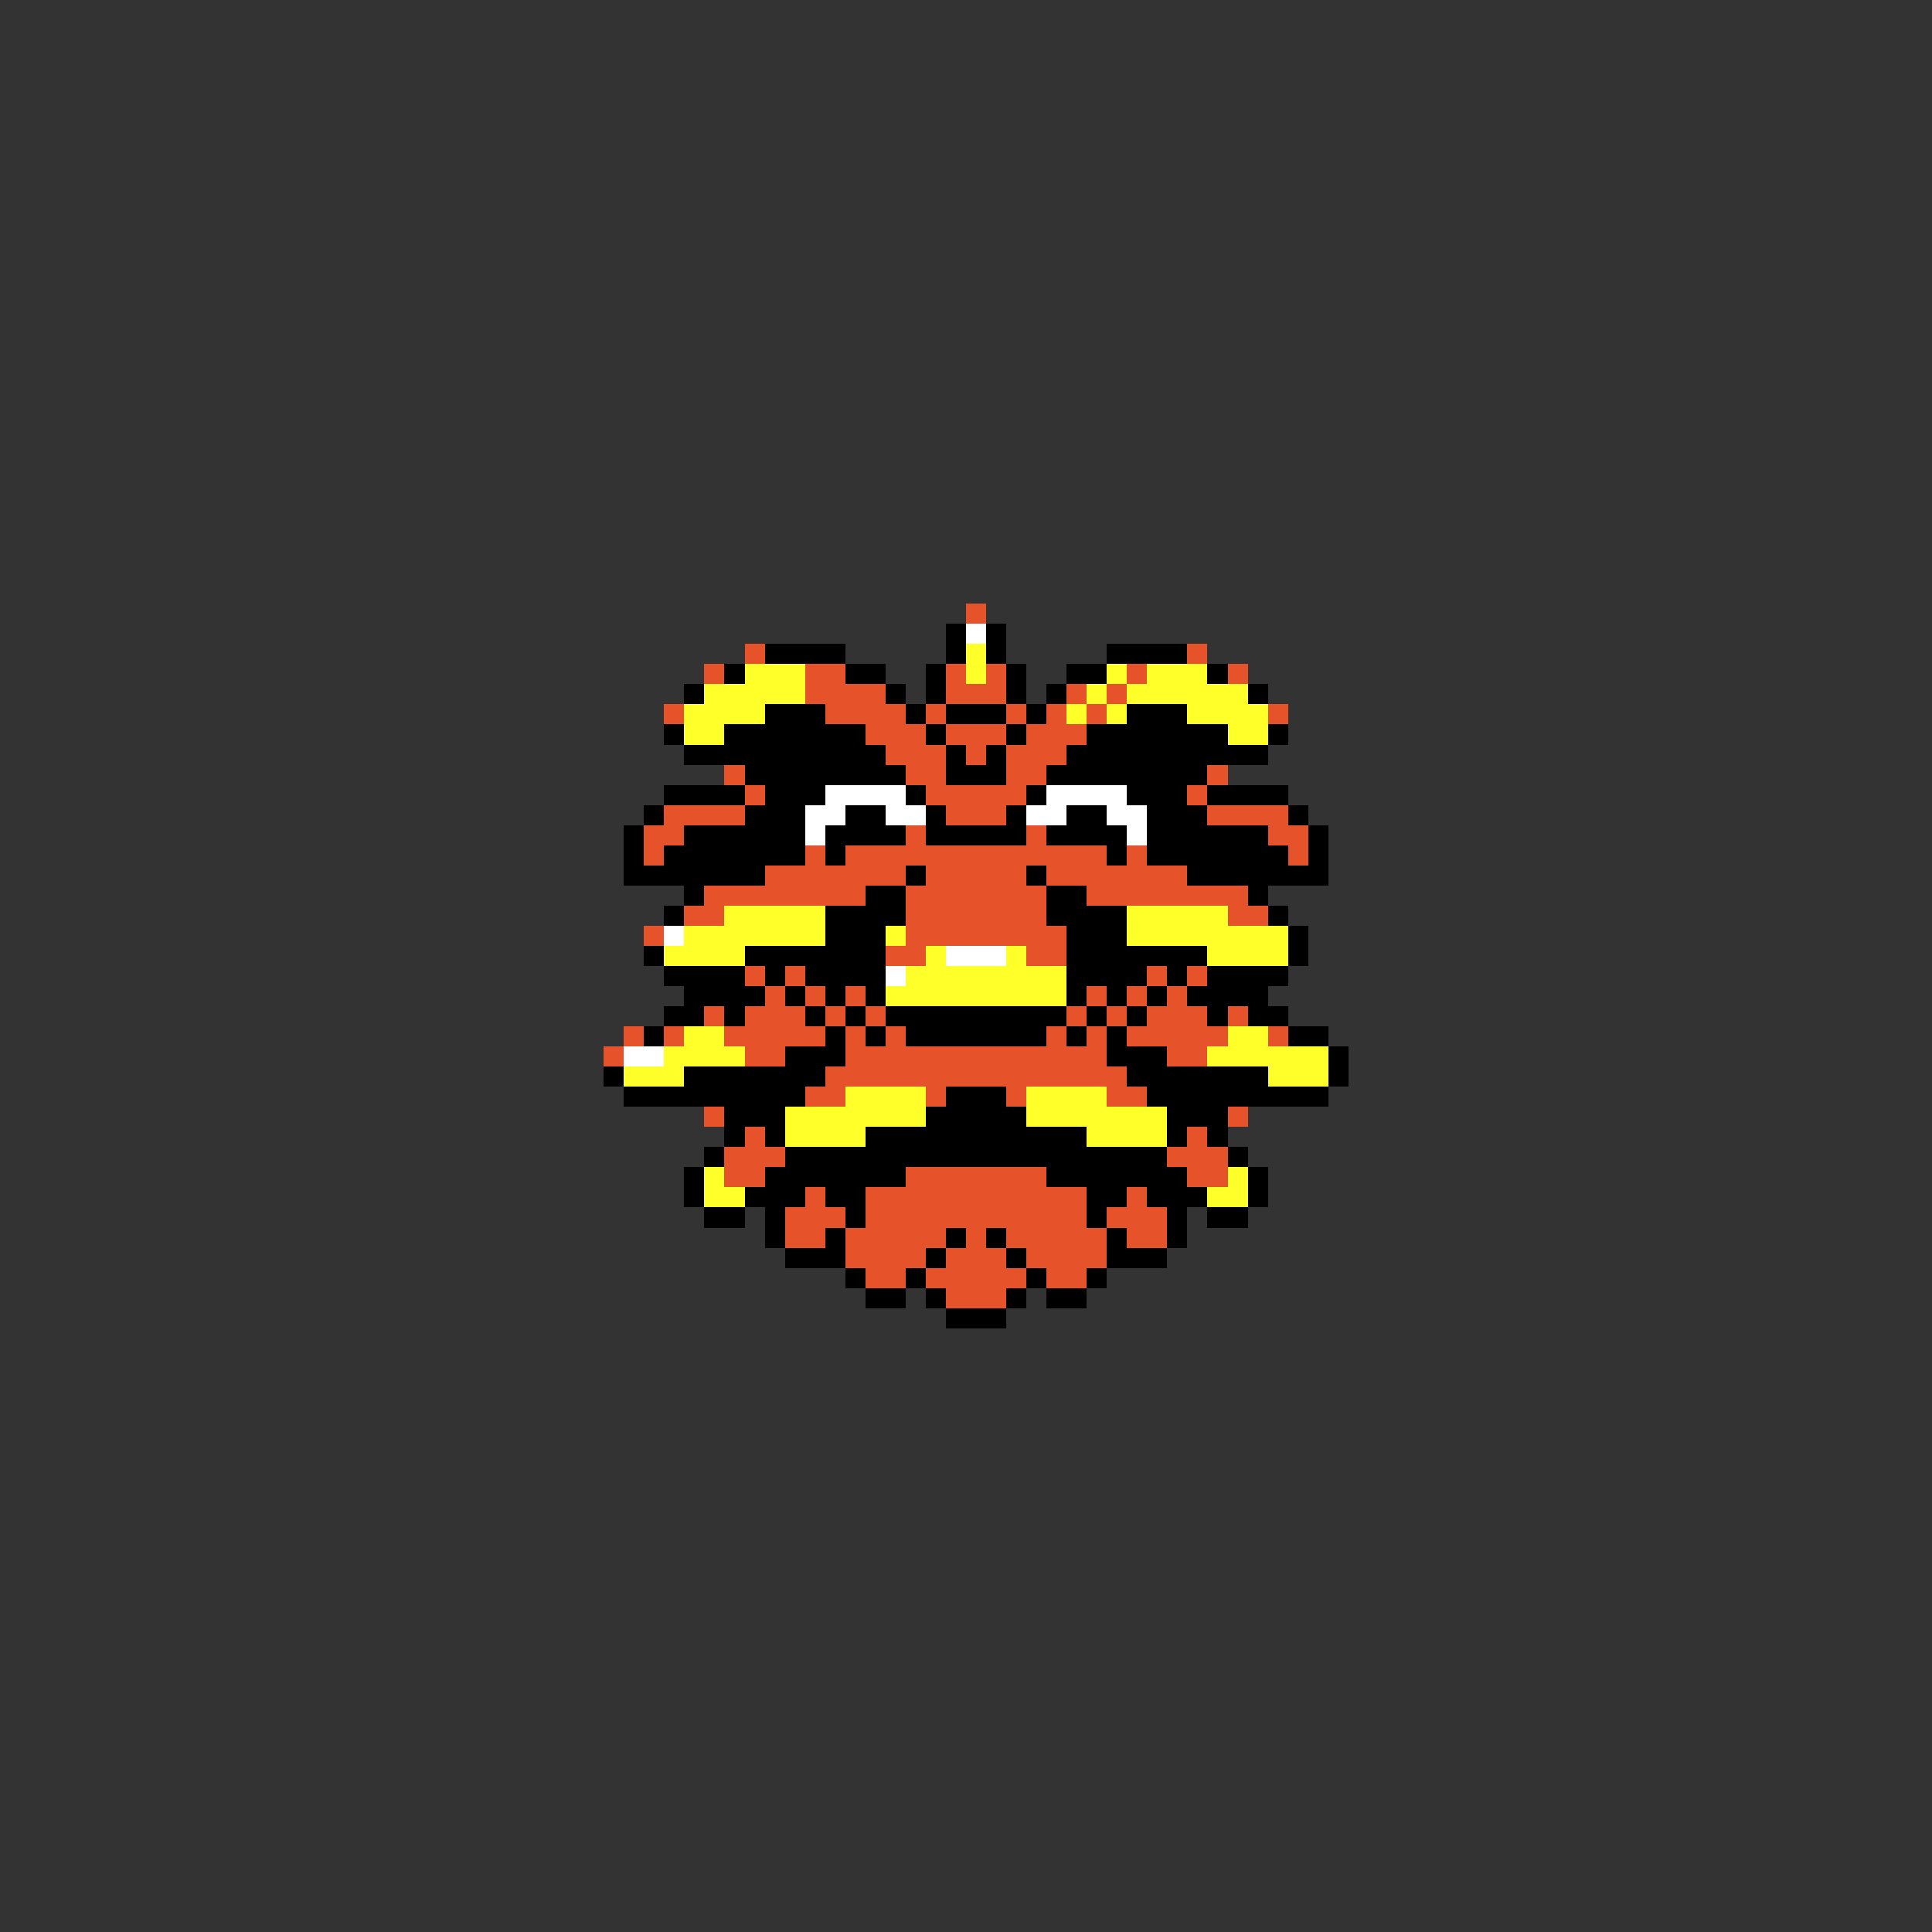 <svg xmlns="http://www.w3.org/2000/svg" viewBox="0 -0.5 96 96" shape-rendering="crispEdges">
<rect x="0" y="-0.5" width="96" height="96" fill="#333333" stroke="none"/>
<path stroke="#e65229" d="M48 30h1M37 32h1M59 32h1M35 33h1M40 33h2M47 33h1M49 33h1M56 33h1M61 33h1M40 34h4M47 34h3M53 34h1M55 34h1M33 35h1M41 35h4M46 35h1M50 35h1M52 35h1M54 35h1M63 35h1M43 36h3M47 36h3M51 36h3M44 37h3M48 37h1M50 37h3M36 38h1M45 38h2M50 38h2M60 38h1M37 39h1M46 39h5M59 39h1M33 40h4M47 40h3M60 40h4M32 41h2M45 41h1M51 41h1M63 41h2M32 42h1M40 42h1M42 42h13M56 42h1M64 42h1M38 43h7M46 43h5M52 43h7M35 44h8M45 44h7M54 44h8M34 45h2M45 45h7M61 45h2M32 46h1M45 46h8M44 47h2M51 47h2M37 48h1M39 48h1M57 48h1M59 48h1M38 49h1M40 49h1M42 49h1M54 49h1M56 49h1M58 49h1M35 50h1M37 50h3M41 50h1M43 50h1M53 50h1M55 50h1M57 50h3M61 50h1M31 51h1M33 51h1M36 51h5M42 51h1M44 51h1M52 51h1M54 51h1M56 51h5M63 51h1M30 52h1M37 52h2M42 52h13M58 52h2M41 53h15M40 54h2M46 54h1M50 54h1M55 54h2M35 55h1M61 55h1M37 56h1M59 56h1M36 57h3M58 57h3M36 58h2M45 58h7M59 58h2M40 59h1M43 59h11M56 59h1M39 60h3M43 60h11M55 60h3M39 61h2M42 61h5M48 61h1M50 61h5M56 61h2M42 62h4M47 62h3M51 62h4M43 63h2M46 63h5M52 63h2M47 64h3" />
<path stroke="#000000" d="M47 31h1M49 31h1M38 32h4M47 32h1M49 32h1M55 32h4M36 33h1M42 33h2M46 33h1M50 33h1M53 33h2M60 33h1M34 34h1M44 34h1M46 34h1M50 34h1M52 34h1M62 34h1M38 35h3M45 35h1M47 35h3M51 35h1M56 35h3M33 36h1M36 36h7M46 36h1M50 36h1M54 36h7M63 36h1M34 37h10M47 37h1M49 37h1M53 37h10M37 38h8M47 38h3M52 38h8M33 39h4M38 39h3M45 39h1M51 39h1M56 39h3M60 39h4M32 40h1M37 40h3M42 40h2M46 40h1M50 40h1M53 40h2M57 40h3M64 40h1M31 41h1M34 41h6M41 41h4M46 41h5M52 41h4M57 41h6M65 41h1M31 42h1M33 42h7M41 42h1M55 42h1M57 42h7M65 42h1M31 43h7M45 43h1M51 43h1M59 43h7M34 44h1M43 44h2M52 44h2M62 44h1M33 45h1M41 45h4M52 45h4M63 45h1M41 46h3M53 46h3M64 46h1M32 47h1M37 47h7M53 47h7M64 47h1M33 48h4M38 48h1M40 48h4M53 48h4M58 48h1M60 48h4M34 49h4M39 49h1M41 49h1M43 49h1M53 49h1M55 49h1M57 49h1M59 49h4M33 50h2M36 50h1M40 50h1M42 50h1M44 50h9M54 50h1M56 50h1M60 50h1M62 50h2M32 51h1M41 51h1M43 51h1M45 51h7M53 51h1M55 51h1M64 51h2M39 52h3M55 52h3M66 52h1M30 53h1M34 53h7M56 53h7M66 53h1M31 54h9M47 54h3M57 54h9M36 55h3M46 55h5M58 55h3M36 56h1M38 56h1M43 56h11M58 56h1M60 56h1M35 57h1M39 57h19M61 57h1M34 58h1M38 58h7M52 58h7M62 58h1M34 59h1M37 59h3M41 59h2M54 59h2M57 59h3M62 59h1M35 60h2M38 60h1M42 60h1M54 60h1M58 60h1M60 60h2M38 61h1M41 61h1M47 61h1M49 61h1M55 61h1M58 61h1M39 62h3M46 62h1M50 62h1M55 62h3M42 63h1M45 63h1M51 63h1M54 63h1M43 64h2M46 64h1M50 64h1M52 64h2M47 65h3" />
<path stroke="#ffffff" d="M48 31h1M41 39h4M52 39h4M40 40h2M44 40h2M51 40h2M55 40h2M40 41h1M56 41h1M33 46h1M47 47h3M44 48h1M31 52h2" />
<path stroke="#ffff29" d="M48 32h1M37 33h3M48 33h1M55 33h1M57 33h3M35 34h5M54 34h1M56 34h6M34 35h4M53 35h1M55 35h1M59 35h4M34 36h2M61 36h2M36 45h5M56 45h5M34 46h7M44 46h1M56 46h8M33 47h4M46 47h1M50 47h1M60 47h4M45 48h8M44 49h9M34 51h2M61 51h2M33 52h4M60 52h6M31 53h3M63 53h3M42 54h4M51 54h4M39 55h7M51 55h7M39 56h4M54 56h4M35 58h1M61 58h1M35 59h2M60 59h2" />
</svg>